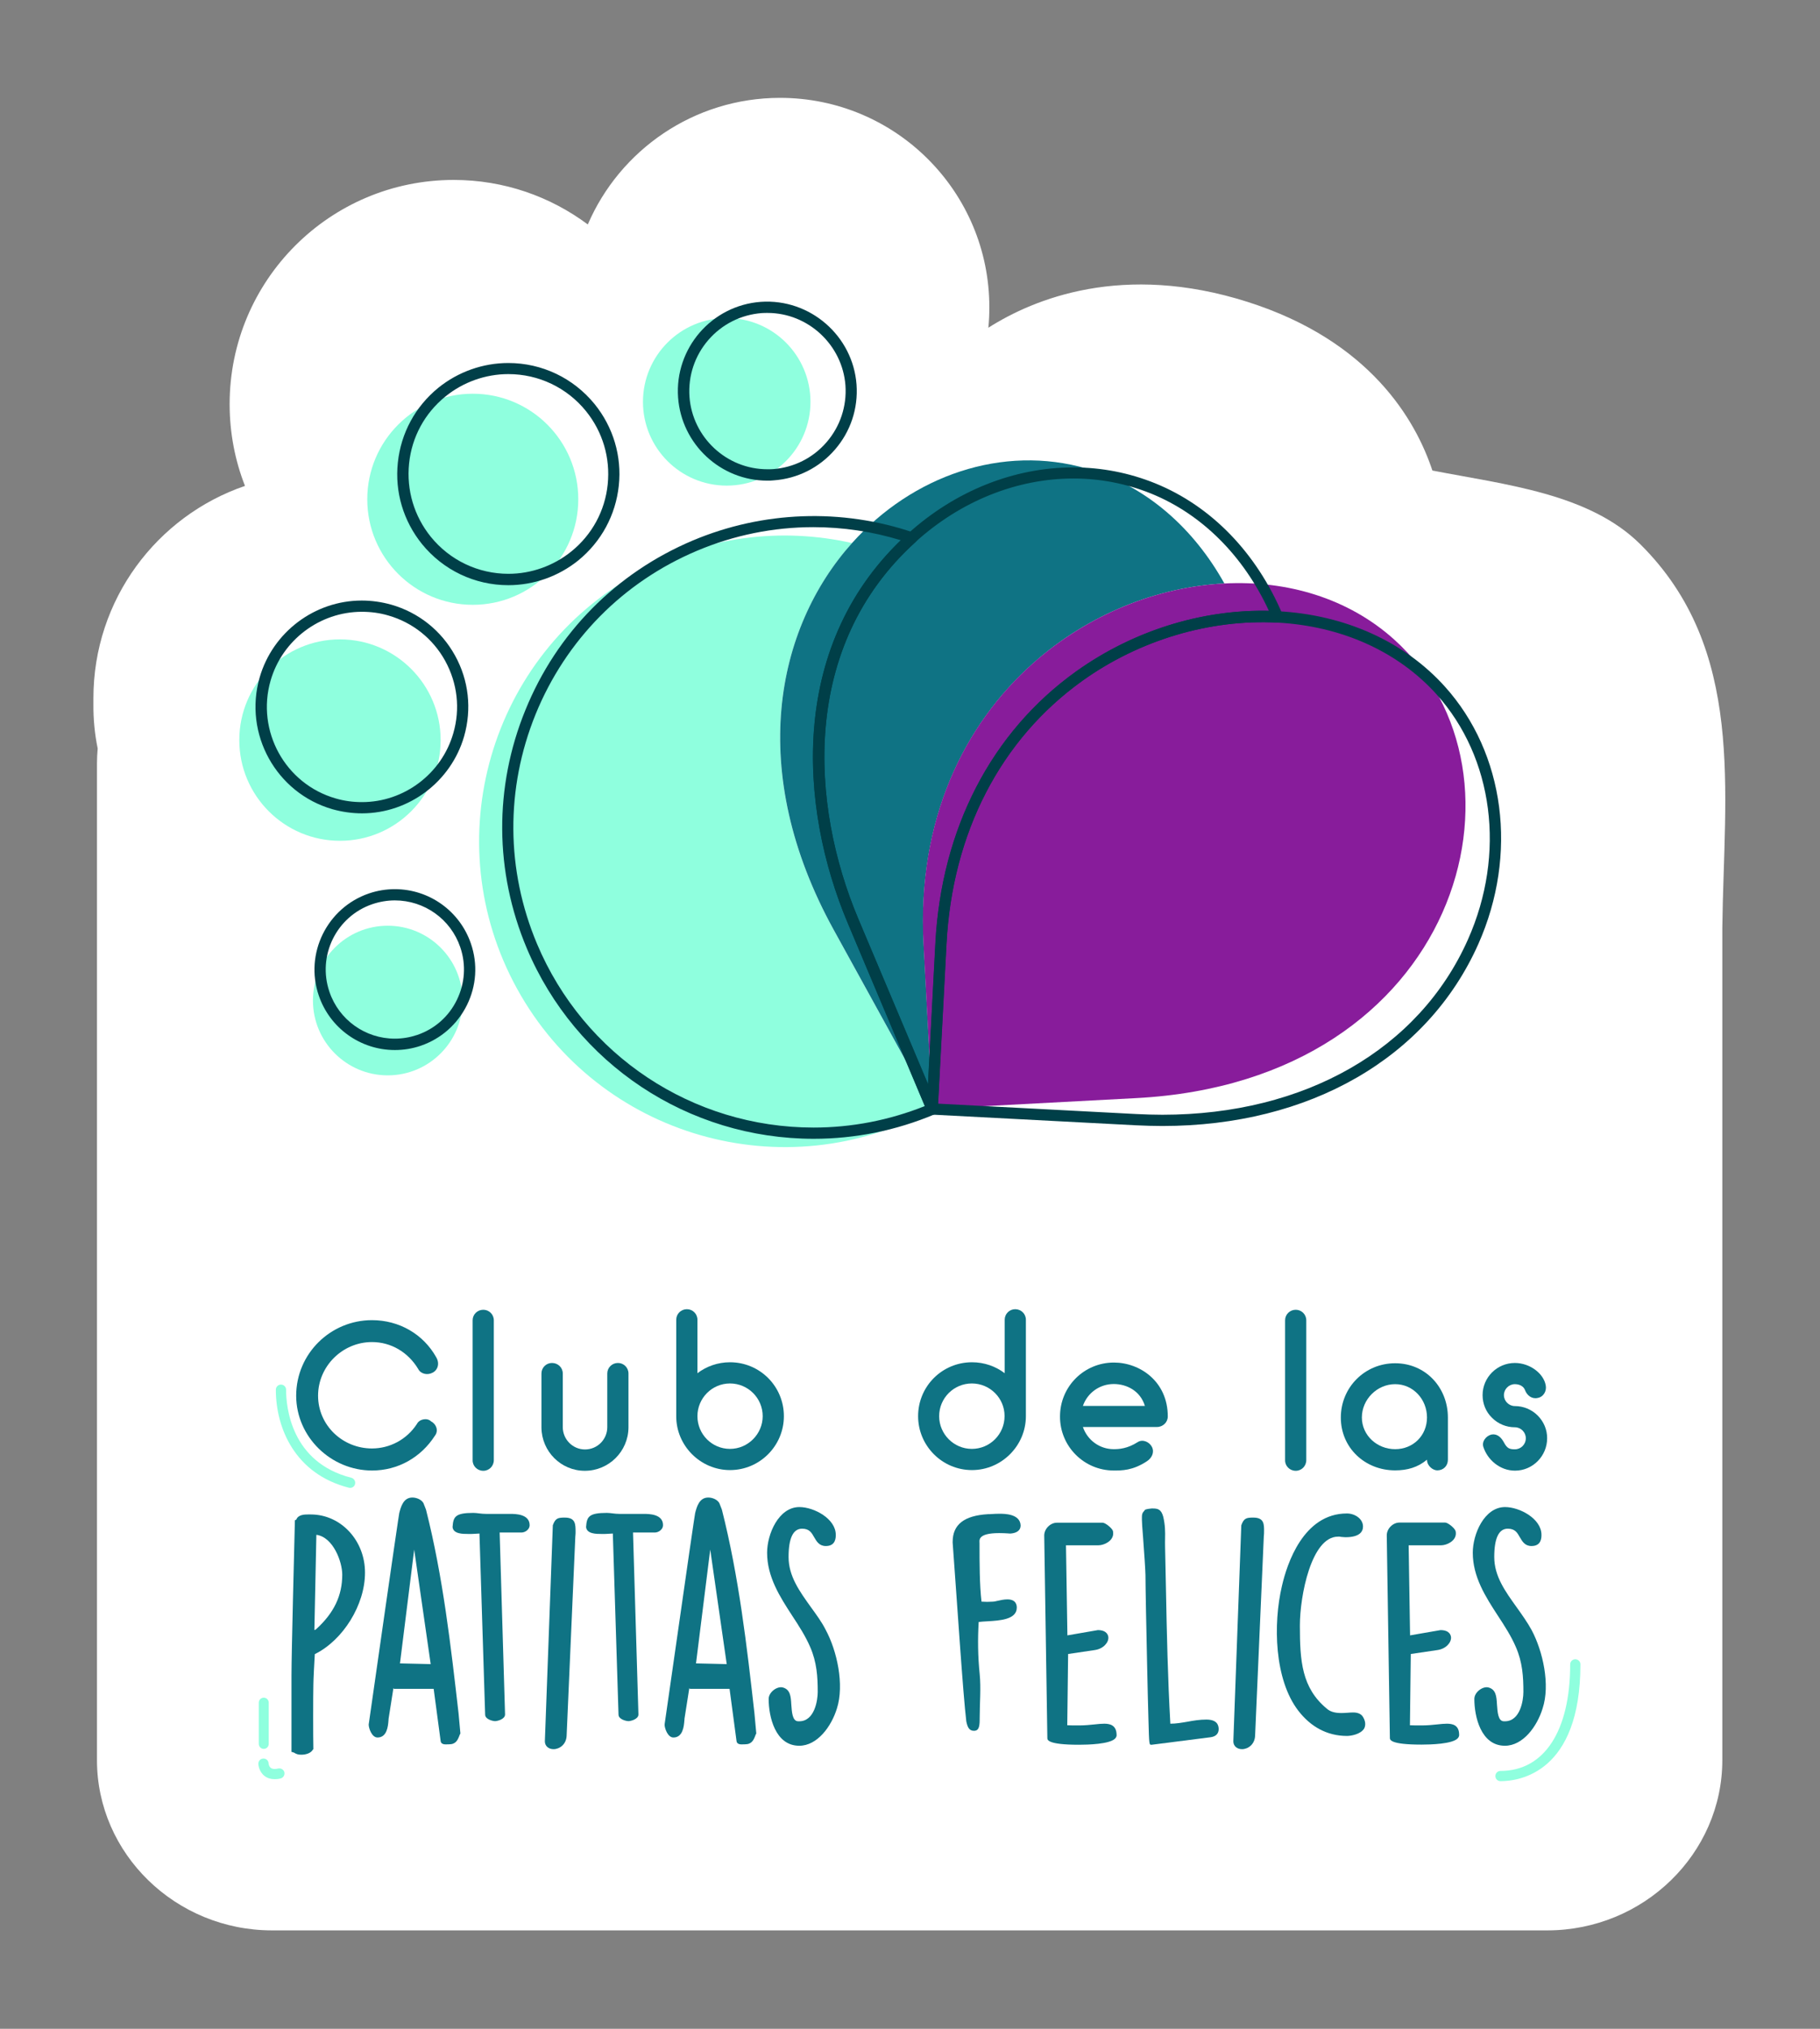 <?xml version="1.0" encoding="utf-8"?>
<!-- Generator: Adobe Illustrator 18.0.0, SVG Export Plug-In . SVG Version: 6.00 Build 0)  -->
<!DOCTYPE svg PUBLIC "-//W3C//DTD SVG 1.1//EN" "http://www.w3.org/Graphics/SVG/1.1/DTD/svg11.dtd">
<svg version="1.1" id="Capa_1" xmlns="http://www.w3.org/2000/svg" xmlns:xlink="http://www.w3.org/1999/xlink" x="0px" y="0px"
	 viewBox="0 0 1280 1426.3" enable-background="new 0 0 1280 1426.3" xml:space="preserve">
<rect x="0" y="0" width="1280" height="1426.3" fill="#808080" stroke="none"/>
<path fill="#FFFFFF" d="M1153.6,382.6c-36-35.7-94.6-41.8-146.2-51.8c-11.8-35.5-43.8-91.2-130.1-118.6
	c-87.6-27.8-150.1-2.2-182.2,18.2c0.5-4.7,0.7-9.5,0.7-14.4c0-81.3-65.9-147.2-147.2-147.2c-60.6,0-112.7,36.7-135.2,89
	c-26.3-19.6-58.9-31.3-94.3-31.3c-87.1,0-157.6,70.6-157.6,157.6c0,20.3,3.8,39.7,10.8,57.5c-62,21.2-106.6,80-106.6,149.2
	c0,1.1,0,2.1,0,3.2c0,0.4,0,0.8,0,1.2c-0.1,10.3,0.9,20.8,3,31c-0.3,3.5-0.5,7-0.5,10.6v700.6c0,65.9,55.4,119.7,123.1,119.7h896.9
	c67.7,0,123.1-53.9,123.1-119.7V652.4C1212.4,556.3,1228,456.4,1153.6,382.6z"/>
<g>
	<g>
		<g>
			<path fill="#0F7384" d="M261.7,1033.8c18.1,0,34.3-9.1,44.2-24.5c2.7-3.5,0.9-8.2-2.7-10c-2.6-2.7-8.2-1.8-10,1.8
				c-7.1,10.9-19,17.2-31.6,17.2c-20.7,0-37.9-16.3-37.9-37.1c0-20.7,17.2-37.7,37.9-37.7c13.4,0,25.4,7.1,32.5,18.9
				c1.8,3.6,6.5,4.5,10,2.7c3.6-1.7,5.4-6.3,2.7-10.9c-9.1-16.3-26.1-26.1-45.2-26.1c-29,0-53.3,23.4-53.3,53.2
				C208.4,1010.2,232.7,1033.8,261.7,1033.8z"/>
		</g>
		<g>
			<path fill="#0F7384" d="M339.9,1034c4.1,0,7.4-3.3,7.4-7.5v-98.3c0-4.1-3.3-7.4-7.4-7.4c-4.2,0-7.5,3.3-7.5,7.4v98.3
				C332.3,1030.6,335.6,1034,339.9,1034z"/>
		</g>
		<g>
			<path fill="#0F7384" d="M411.3,1034c16.9,0,30.5-13.6,30.7-30.3v-0.2v-37.9c0-4.1-3.3-7.4-7.4-7.4c-4.2,0-7.5,3.3-7.5,7.4v37.7
				c0,8.6-6.9,15.7-15.7,15.7c-8.6,0-15.6-7.1-15.6-15.7v-37.7c0-4.1-3.3-7.4-7.6-7.4c-4.1,0-7.4,3.3-7.4,7.4v37.9v0.2
				C381,1020.4,394.5,1034,411.3,1034z"/>
		</g>
		<g>
			<path fill="#0F7384" d="M513.4,1033.5c21,0,37.9-17.1,37.9-37.9c0-21-16.9-37.9-37.9-37.9c-8.6,0-16.6,2.9-22.9,7.7v-37.6
				c0-4.1-3.3-7.4-7.4-7.4c-4.2,0-7.5,3.3-7.5,7.4v67.8C475.5,1016.3,492.6,1033.5,513.4,1033.5z M513.4,972.6c12.7,0,23,10.3,23,23
				c0,12.5-10.3,23-23,23c-12.7,0-22.9-10.3-22.9-23C490.5,983,500.7,972.6,513.4,972.6z"/>
		</g>
		<g>
			<path fill="#0F7384" d="M721.5,995.6v-0.1v-67.7c0-4.1-3.3-7.4-7.5-7.4c-4.1,0-7.4,3.3-7.4,7.4v37.6c-6.3-4.8-14.3-7.7-23-7.7
				c-21,0-37.9,16.9-37.9,37.9c0,20.8,16.9,37.9,37.9,37.9C704.4,1033.5,721.5,1016.4,721.5,995.6z M706.5,995.6
				c0,12.7-10.3,23-23,23c-12.7,0-23-10.4-23-23c0-12.7,10.3-23,23-23c12.7,0,23,10.3,23,22.8V995.6z"/>
		</g>
		<g>
			<path fill="#0F7384" d="M783.3,1033.8c5.6,0,13.3,0.1,23.3-6.5c3.5-2.3,5.4-6.2,3.6-10c-1.8-3.6-6.5-5.7-10-3.5
				c-7.3,4.7-13.4,5-16.9,5c-10.1,0-18.6-6.5-21.7-15.6h52.1c4.2,0,7.6-3.3,7.6-7.4c0-24.6-19.6-37.9-37.9-37.9
				c-21,0-37.9,16.9-37.9,37.9C745.4,1016.7,762.3,1033.8,783.3,1033.8z M783.3,973c9.1,0,18.7,4.8,21.9,15.4h-43.6
				C764.7,979.4,773.2,973,783.3,973z"/>
		</g>
		<g>
			<path fill="#0F7384" d="M911.3,1034c4.1,0,7.4-3.3,7.4-7.5v-98.3c0-4.1-3.3-7.4-7.4-7.4c-4.2,0-7.5,3.3-7.5,7.4v98.3
				C903.7,1030.6,907,1034,911.3,1034z"/>
		</g>
		<g>
			<path fill="#0F7384" d="M981.2,1033.7c8.6,0,15.9-2.1,22.4-7.5c0,4.4,4.2,7.5,7.2,7.5c4.4,0,7.5-3.2,7.5-7.5v-29.6
				c0-21.3-15.8-38.2-37.1-38.2c-21.3,0-38.2,16.9-38.2,38.2C943,1017.8,959.9,1033.7,981.2,1033.7z M981.2,973.1
				c12.7,0,22.4,10.7,22.4,23.4c0,12.7-9.7,22.3-22.4,22.3c-12.7,0-23.4-9.7-23.4-22.3C957.8,983.8,968.5,973.1,981.2,973.1z"/>
		</g>
		<g>
			<path fill="#0F7384" d="M1065.4,1003.4c4.2,0,7.7,3.5,7.7,7.7c0,4.4-3.5,7.8-7.7,7.8c-3.6,0-5.4-0.6-7.5-4.5
				c-2-3.8-4.8-6.6-8.9-5.9c-3.9,0.9-7.1,5-5.7,8.9c2.9,8.8,11.5,16.5,22.2,16.5c12.5,0,22.6-10.3,22.6-22.8c0-6-2.3-11.6-6.7-16
				c-4.2-4.2-10-6.6-16-6.6c-4.2,0-7.7-3.5-7.7-7.7s3.5-7.7,7.7-7.7c3.6,0,6.2,1.7,7.1,4.1c1.4,3.8,4.8,6.5,8.9,5.6
				c4.1-0.7,6.5-4.8,5.7-8.9c-1.5-8.4-11.2-15.7-21.7-15.7c-12.5,0-22.7,10.1-22.7,22.6c0,6,2.3,11.8,6.7,16
				C1053.6,1001,1059.3,1003.4,1065.4,1003.4z"/>
		</g>
		<g>
			<g>
				<path fill="#0F7384" d="M218.6,1064.7l-2,0c-2.1,0-6.9,0-8.2,3.6l-1,0.5c-0.4,16.8-2.4,93.2-2.4,109v53.8l1.7,0.5
					c1.9,1.2,3.1,1.5,5.3,1.5c2.8,0,6.5-0.9,8-3.5l0.4-0.4l0-0.5c-0.2-6.6-0.2-38.1,0-45c0-3,0.7-16.7,1-21.3
					c19.9-9.8,35.3-34.7,35.3-57.2C256.8,1083,239.7,1064.7,218.6,1064.7z M240.7,1107c0,14.8-5.8,26.9-18.3,38.3
					c-0.3,0.3-0.7,0.5-1.3,0.7l1.4-67C234.3,1080.6,240.7,1097.9,240.7,1107z"/>
			</g>
			<g>
				<path fill="#0F7384" d="M299.6,1061.3l-1.8-4.6c-1.6-2.7-5.1-3.9-7.8-3.9c-6.4,0-8.1,6.7-9.2,10.9l0,0
					c-0.4,2.3-2.9,18.5-21.5,148.7c0,2.6,2.2,9.1,6.2,9.1c6.7,0,7.4-8,7.7-11.8c0-0.6,0.1-1.1,0.1-1.4l3.4-21.6l0.3,0.6h28l4.9,36.7
					c0.4,2.9,3.9,2.3,5.2,2.3h0.6c4.9,0,6.2-2.8,7.7-6.9l0.4-0.7l-1.3-14.2C317.1,1157.5,311.6,1108.6,299.6,1061.3z M302.9,1169.9
					l-21.6-0.5l10-80L302.9,1169.9z"/>
			</g>
			<g>
				<path fill="#0F7384" d="M358.8,1064.3h-17c-3.5,0-6.4-0.7-8.9-0.7c-12.7,0-14.1,2.7-14.6,9.8l0,0.2l0,0.1
					c0.6,4.7,7.2,4.7,10.9,4.7c2,0.1,4.6-0.1,8-0.3l4,127.3c0,3.4,5.5,4.6,7,4.6s7-1.3,7-4.7l-3.8-127.9h15.3c2.8,0,5.8-2.3,5.8-5.1
					C372.5,1064.4,362.6,1064.3,358.8,1064.3z"/>
			</g>
			<g>
				<path fill="#0F7384" d="M397.2,1066.9c-4.8,0-6.6,0.4-8.4,5.4l-5.6,151.9c0,3.2,2.5,5.5,6.1,5.5c4.2,0,8.9-3.3,9.2-9.3
					l6.1-139.6c0-0.2,0-0.8,0.1-1.4c0.1-0.9,0.1-1.9,0.1-2.2C404.8,1071.5,404.8,1066.9,397.2,1066.9z"/>
			</g>
			<g>
				<path fill="#0F7384" d="M452.7,1064.3h-17c-3.5,0-6.4-0.7-8.9-0.7c-12.7,0-14.1,2.7-14.6,9.8l0,0.2l0,0.1
					c0.6,4.7,7.2,4.7,10.8,4.7c2,0.1,4.6-0.1,8-0.3l4,127.3c0,3.4,5.5,4.6,7,4.6c1.5,0,7-1.3,7-4.7l-3.8-127.9h15.3
					c2.8,0,5.8-2.3,5.8-5.1C466.4,1064.4,456.5,1064.3,452.7,1064.3z"/>
			</g>
			<g>
				<path fill="#0F7384" d="M507.7,1061.3l-1.8-4.6c-1.6-2.7-5.1-3.9-7.8-3.9c-6.4,0-8.1,6.7-9.2,10.9l0,0
					c-0.4,2.2-2.9,18.5-21.5,148.7c0,2.6,2.2,9.1,6.2,9.1c6.7,0,7.4-8,7.7-11.8c0.1-0.6,0.1-1.1,0.1-1.4l3.4-21.6l0.3,0.6h28
					l4.9,36.7c0.4,2.9,3.9,2.3,5.2,2.3h0.6c4.9,0,6.2-2.8,7.7-6.9l0.4-0.7l-1.3-14.2C525.3,1157.5,519.7,1108.6,507.7,1061.3z
					 M511.1,1169.9l-21.6-0.5l10-80L511.1,1169.9z"/>
			</g>
			<g>
				<path fill="#0F7384" d="M570.4,1130c-8.1-11.3-15.8-21.9-15.8-35.4c0-13.2,3.2-19.9,9.5-19.9c5.1,0,6.7,2.8,8.5,6
					c1.7,2.9,3.5,6.2,8.2,6.2c7,0,7-5.9,7-7.9c0-11.3-15.3-19.5-25.6-19.5c-14.6,0-22.7,19-22.7,32.1c0,17,9,31,17.8,44.5
					c4.6,7,9.3,14.3,12.5,21.8c4.7,10.7,5.3,21.1,5.3,31.5c0,6.2-2.3,20.7-13,20.7h-0.7c-4.2,0-4.5-6.6-4.9-12
					c-0.3-5.4-0.7-10.2-5.7-11.7c-4-1.3-10.2,3.1-10.2,8c0,12.2,4.5,32.9,21.5,32.9c12.7,0,22.6-13.5,26.5-26.2
					c5.3-16.7,0.1-40.5-7.9-55.3C578,1140.4,574.1,1135.1,570.4,1130z"/>
			</g>
			<g>
				<path fill="#0F7384" d="M702.8,1064.2c-1.9,0-3.8,0.1-5.3,0.2c-1.1,0.1-1.8,0.1-2.7,0.1c-16.9,1-24.8,7.4-24.8,19.5v0.5
					c3,40.2,7.3,107,9.6,125.7c0.8,3.7,1.8,6.6,5.4,6.6c2.9,0,4-2,4-7.7v-0.8c0-10.9,1-21.4,0-31.5c-1.3-12.6-1.4-24.6-0.7-36.5
					c1.4-0.2,4.1-0.4,6.3-0.5c8.5-0.5,20.5-1.2,20.5-9.6c0-1.8-0.5-5.8-6.6-5.8c-2.5,0-5.1,0.6-7.3,1.1c-1.2,0.3-2.2,0.5-2.8,0.5
					c-3,0.2-5.4,0.2-8.1,0c-1.4-11.7-1.4-27.9-1.4-39.6v-1.6c0-1.7-1.7-7,13.8-7c2.6,0,4.1,0.1,6,0.2c0.9,0.1,1.3,0.1,2.2,0.1
					c4.5-0.4,6.9-2.4,6.9-5.7C717.4,1064.2,706.4,1064.2,702.8,1064.2z"/>
			</g>
			<g>
				<path fill="#0F7384" d="M776.6,1211.8c-2,0-4.2,0.2-6.8,0.5c-3.1,0.3-6.6,0.7-10.3,0.7c-4.7,0-7.3,0-8.9-0.1l0.6-50.1l18.9-2.8
					c6-0.9,9.7-5.4,9.4-9c-0.1-1.2-0.9-5-7.4-5l-21.4,3.7l-1-63.3h22.7c4.2,0,10.5-3.1,10.5-8.3c0-0.5,0-1.4-0.3-2.1
					c-0.9-2-5.3-5.5-7.1-5.5h-32.2c-4.6,0-8.9,4.3-8.9,9l2.2,142.4c0,1.2,0,4.7,22.2,4.7c6.4,0,21.7-0.4,25.5-4.4c0.9-1,1.1-2,1-2.6
					C785.2,1212.6,780.3,1211.8,776.6,1211.8z"/>
			</g>
			<g>
				<path fill="#0F7384" d="M848.4,1208.9c-4.6,0-9,0.7-13.2,1.5c-4.1,0.7-8.1,1.4-12.1,1.4c-1.8-31.7-2.5-63.9-3.1-95.1
					c-0.2-9.7-0.4-19.4-0.6-29c-0.1-2.2,0-4.2,0-6c0.1-4.9,0.1-9.4-1.3-15.4c-1.4-5.2-3.8-5.8-7.3-5.8h-0.9c-0.7,0-3.5,0.4-4.4,0.8
					l-0.4,0.3l-0.2,0.4c-1.8,1.8-1.8,3-1.8,5v1.5c0,1.4,0.3,6.3,0.8,12.1c0.8,10.3,1.7,24.3,1.7,26.7c0,7.2,0.6,38.2,1.2,64.8
					c0.3,14,0.6,26.8,0.9,36.9c0.5,18.3,0.5,17.6,2.2,17.6h0.1l41.5-5.3c3.5-0.5,5.6-2.4,5.6-5.8
					C857,1212.7,855.9,1208.9,848.4,1208.9z"/>
			</g>
			<g>
				<path fill="#0F7384" d="M881.4,1066.9c-4.8,0-6.6,0.4-8.4,5.4l-5.6,151.9c0,3.2,2.5,5.5,6.1,5.5c4.2,0,8.9-3.3,9.2-9.3
					l6.1-139.6c0-0.2,0-0.8,0.1-1.4c0.1-0.9,0.1-1.9,0.1-2.2C889.1,1071.5,889.1,1066.9,881.4,1066.9z"/>
			</g>
			<g>
				<path fill="#0F7384" d="M951.6,1203.9c-1.2,0-2.4,0.1-3.8,0.2c-1.4,0.1-2.9,0.2-4.4,0.2c-4.6,0-7.8-0.9-10.3-3.1
					c-17.6-14.6-18.9-33.5-18.9-58.4c0-21,8.1-62.5,26.8-62.5h1.2c0.3,0,0.7,0.2,1.2,0.2c0.8,0,1.8,0.2,2.9,0.2
					c10.1,0,12.3-4.1,12.3-7.5c0-5.5-5.8-9.2-11.3-9.2c-30.7,0-42.2,35.6-45.7,50.9c-6.3,26.7-5.4,66,11.6,87.9
					c8.5,11,20,17.6,34.1,17.6h0c2.8,0,9.6-1.1,12.1-5.2c0.8-1.5,1.4-4.3-0.6-7.8C957.3,1204.5,954.2,1203.9,951.6,1203.9z"/>
			</g>
			<g>
				<path fill="#0F7384" d="M1017.6,1211.8c-2,0-4.2,0.2-6.8,0.5c-3.1,0.3-6.6,0.7-10.3,0.7c-4.7,0-7.4,0-8.9-0.1l0.6-50.1l18.9-2.8
					c6-0.9,9.7-5.4,9.4-9c-0.1-1.2-0.9-5-7.4-5l-21.4,3.7l-1-63.3h22.7c4.2,0,10.5-3.1,10.5-8.3c0-0.5,0-1.4-0.4-2.2
					c-0.9-2-5.3-5.5-7.1-5.5h-32.2c-4.6,0-8.9,4.3-8.9,9l2.2,142.4c0,1.2,0,4.7,22.2,4.7c6.4,0,21.7-0.4,25.5-4.4c0.9-1,1.1-2,1-2.6
					C1026.2,1212.6,1021.3,1211.8,1017.6,1211.8z"/>
			</g>
			<g>
				<path fill="#0F7384" d="M1077.2,1146c-3-5.5-6.8-10.8-10.5-16c-8.1-11.3-15.8-21.9-15.8-35.4c0-13.2,3.2-19.9,9.5-19.9
					c5.1,0,6.7,2.8,8.5,6c1.7,2.9,3.5,6.2,8.2,6.2c7,0,7-5.9,7-7.9c0-11.3-15.3-19.5-25.6-19.5c-14.6,0-22.7,19-22.7,32.1
					c0,17,9,31,17.8,44.5c4.6,7,9.3,14.3,12.5,21.8c4.7,10.7,5.3,21.1,5.3,31.5c0,6.2-2.3,20.7-13,20.7h-0.7c-4.2,0-4.5-6.6-4.9-12
					c-0.3-5.4-0.7-10.2-5.7-11.7c-4-1.3-10.2,3.1-10.2,8c0,12.2,4.5,32.9,21.5,32.9c12.7,0,22.6-13.5,26.5-26.2
					C1090.4,1184.5,1085.1,1160.8,1077.2,1146z"/>
			</g>
		</g>
	</g>
	<g>
		<g>
			<g>
				<path fill="#8FFFDE" d="M599.3,381.8c-49.5-11.2-103.2-5-151.1,21.4c-104,57.3-141.8,188-84.5,292s188,141.8,292,84.5
					c0,0-15.8-28.6-69.3-125.8C524.8,542.2,545.4,441.8,599.3,381.8z"/>
			</g>
		</g>
		<g>
			<g>
				<circle fill="#8FFFDE" cx="511.1" cy="282.5" r="58.9"/>
			</g>
		</g>
		<g>
			<g>
				<circle fill="#8FFFDE" cx="332.5" cy="351" r="74.2"/>
			</g>
		</g>
		<g>
			<g>
				<circle fill="#8FFFDE" cx="239.1" cy="520.3" r="70.8"/>
			</g>
		</g>
		<g>
			<g>
				<circle fill="#8FFFDE" cx="272.7" cy="703.4" r="52.6"/>
			</g>
		</g>
		<g>
			<g>
				<path fill="#0F7384" d="M764.6,329.5c-59.7-17.3-122.8,4.9-165.3,52.2c-53.8,60-74.5,160.4-12.9,272.1
					c53.6,97.2,69.3,125.8,69.3,125.8s-2.5-48-6.1-116.1c-4.6-87.3,28.5-154.2,77.1-197.3c38.7-34.4,87.3-53.6,134.4-56
					C839.5,371.4,806.2,341.6,764.6,329.5z"/>
			</g>
		</g>
		<g>
			<g>
				<path fill="#881C9B" d="M980.4,449.5c-32.2-28.9-75.1-41.6-119.4-39.3c-47.1,2.4-95.6,21.6-134.4,56
					c-48.6,43.1-81.7,110-77.1,197.3c3.6,68.1,6.1,116.1,6.1,116.1s32.6-1.7,143.4-7.6C1026.9,760.1,1085.2,543.7,980.4,449.5z"/>
			</g>
		</g>
		<g>
			<g>
				<path fill="#003F48" d="M572.3,800.6C572.3,800.6,572.3,800.6,572.3,800.6c-88.3,0-167.5-52.6-201.8-133.9
					c-22.7-53.9-23.1-113.4-1-167.5c22-54.2,63.9-96.5,117.7-119.2c49.4-20.8,104.8-22.8,155.3-5.6c1.3,0.5,2.3,1.6,2.6,3
					c0.3,1.4-0.2,2.8-1.2,3.7c-81.1,73.3-74,184.8-40.3,264.8l55.8,132.3c0.4,1,0.4,2.1,0,3c-0.4,1-1.2,1.8-2.1,2.2
					C630.1,794.8,601.5,800.6,572.3,800.6z M572,370.6c-28.1,0-55.7,5.6-81.8,16.6c-51.9,21.9-92.2,62.7-113.5,114.9
					c-21.2,52.2-20.9,109.5,1,161.5c33,78.4,109.4,129.1,194.5,129.1h0c26.8,0,53.1-5.1,78.2-15.1l-54.2-128.7
					c-34-80.8-41.6-193,37.3-269.1C613.6,373.7,592.9,370.6,572,370.6z"/>
			</g>
		</g>
		<g>
			<g>
				<path fill="#003F48" d="M539.6,337.9C539.6,337.9,539.6,337.9,539.6,337.9c-32.8,0-60.3-25.6-62.7-58.4
					c-2.5-34.6,23.6-64.8,58.2-67.3c34.7-2.4,64.8,24,67.3,58.2c1.2,16.8-4.2,33-15.2,45.7c-11,12.7-26.3,20.4-43,21.6
					C542.7,337.9,541.1,337.9,539.6,337.9z M539.8,220c-1.3,0-2.7,0-4,0.1c-14.6,1.1-28,7.8-37.6,18.9
					c-9.6,11.1-14.3,25.3-13.3,39.9c2.1,28.6,26.1,51,54.8,51h0c1.3,0,2.7,0,4-0.1c14.6-1.1,28-7.8,37.6-18.9
					c9.6-11.1,14.3-25.3,13.3-39.9C592.5,242.5,568.4,220,539.8,220z"/>
			</g>
		</g>
		<g>
			<g>
				<path fill="#003F48" d="M357.5,411.4L357.5,411.4c-23.7,0-45.8-10.6-60.7-28.9c-13.1-16.2-19.2-36.6-17-57.3
					c2.2-20.8,12.3-39.4,28.5-52.6c13.9-11.2,31.3-17.4,49.2-17.4c23.7,0,45.8,10.6,60.7,28.9c13.1,16.2,19.2,36.6,17,57.3
					s-12.3,39.4-28.5,52.6C392.8,405.2,375.4,411.4,357.5,411.4z M357.5,263c-16,0-31.7,5.6-44.2,15.7
					c-14.6,11.8-23.7,28.6-25.6,47.2c-1.9,18.6,3.5,36.9,15.3,51.5c13.4,16.5,33.3,26,54.6,26l0,0c16,0,31.7-5.6,44.2-15.7
					c14.6-11.8,23.7-28.6,25.6-47.2c1.9-18.6-3.5-36.9-15.3-51.5C398.7,272.5,378.8,263,357.5,263z"/>
			</g>
		</g>
		<g>
			<g>
				<path fill="#003F48" d="M254.6,571.8L254.6,571.8c-7,0-14-1-20.8-2.9c-39.6-11.4-62.6-53-51.2-92.6
					c9.2-31.9,38.7-54.1,71.8-54.1c7,0,14,1,20.8,2.9c19.2,5.5,35.1,18.2,44.8,35.7c9.7,17.5,11.9,37.7,6.4,56.9
					C317.2,549.5,287.7,571.8,254.6,571.8z M254.5,430.1c-29.6,0-56,19.9-64.2,48.4c-10.2,35.4,10.3,72.6,45.7,82.8
					c6.1,1.8,12.3,2.6,18.6,2.6c29.6,0,56-19.9,64.2-48.4c5-17.2,2.9-35.2-5.7-50.9c-8.6-15.6-22.9-27-40-31.9
					C267,430.9,260.8,430.1,254.5,430.1z"/>
			</g>
		</g>
		<g>
			<g>
				<path fill="#003F48" d="M277.7,738.2c-24.2,0-45.7-15.4-53.5-38.3c-10.1-29.5,5.8-61.7,35.3-71.8c5.9-2,12-3,18.2-3
					c24.2,0,45.7,15.4,53.5,38.3c4.9,14.3,3.9,29.6-2.8,43.2c-6.7,13.5-18.2,23.7-32.5,28.6C290,737.2,283.9,738.2,277.7,738.2z
					 M277.7,633c-5.3,0-10.6,0.9-15.7,2.6c-25.4,8.6-39,36.3-30.3,61.7c6.7,19.7,25.2,32.9,46,32.9c5.3,0,10.6-0.9,15.7-2.6
					c12.3-4.2,22.2-12.9,27.9-24.6c5.7-11.7,6.6-24.8,2.4-37.1C317,646.2,298.5,633,277.7,633z"/>
			</g>
		</g>
		<g>
			<g>
				<path fill="#003F48" d="M655.7,783.6c-1.6,0-3-0.9-3.7-2.4l-55.8-132.3c-34.8-82.4-41.9-197.6,42.3-273.7
					c33.3-30.1,74.6-46.6,116.4-46.6c19.9,0,39.3,3.8,57.6,11.2c39.4,16,71.2,48.8,89.6,92.4c0.5,1.3,0.4,2.7-0.4,3.8
					c-0.8,1.1-2,1.8-3.5,1.7c-47.3-2.5-96.9,12.2-137,40.9c-57.6,41.2-91.6,107-95.6,185.2l-6.1,116.1c-0.1,1.8-1.5,3.4-3.3,3.7
					C656.1,783.6,655.9,783.6,655.7,783.6z M755,336.4c-39.8,0-79.3,15.8-111.1,44.6c-81.1,73.3-74,184.8-40.3,264.8l49.1,116.4
					l5.2-98.9c4.2-80.6,39.4-148.6,98.9-191.2c39.8-28.5,88-43.7,135.6-42.7c-17.9-38.7-47.1-67.9-82.8-82.4
					C792.2,340,773.8,336.4,755,336.4z"/>
			</g>
		</g>
		<g>
			<g>
				<path fill="#003F48" d="M817.5,791.6C817.5,791.6,817.5,791.6,817.5,791.6c-6.1,0-12.3-0.2-18.7-0.5l-143.4-7.5
					c-2.2-0.1-3.9-2-3.7-4.2l6.1-116.1c4.2-80.6,39.4-148.6,98.9-191.2c41.6-29.8,92.8-45.1,142-42.4c47.2,2.5,88.9,21.3,117.4,52.9
					c42.4,47,51.6,118.1,23.6,181.1C1004,743.8,921,791.6,817.5,791.6z M659.8,775.9l139.5,7.3c6.2,0.3,12.3,0.5,18.2,0.5
					c0,0,0,0,0,0c100.2,0,180.6-46.1,214.9-123.2c26.8-60.2,18-127.9-22.2-172.5c-27.1-30-66.8-47.9-111.9-50.3
					c-47.3-2.5-96.9,12.2-137,40.9c-57.6,41.2-91.6,107-95.6,185.2L659.8,775.9z"/>
			</g>
		</g>
	</g>
	<g>
		<path fill="#8FFFDE" d="M246.3,1046c-0.3,0-0.6,0-0.9-0.1c-37.9-9.6-51.4-41.9-51.4-68.9c0-2,1.6-3.6,3.6-3.6s3.6,1.6,3.6,3.6
			c0,11.8,3.3,51.1,45.9,61.9c1.9,0.5,3.1,2.5,2.6,4.4C249.4,1044.9,247.9,1046,246.3,1046z"/>
	</g>
	<g>
		<path fill="#8FFFDE" d="M1055.3,1252.2c-2,0-3.6-1.6-3.6-3.6s1.6-3.6,3.6-3.6c30.7,0,49-28,49-74.9c0-2,1.6-3.6,3.6-3.6
			c2,0,3.6,1.6,3.6,3.6C1111.5,1246.3,1068.5,1252.2,1055.3,1252.2z"/>
	</g>
	<g>
		<path fill="#8FFFDE" d="M185.5,1229.5c-2,0-3.5-1.6-3.5-3.6v-28.8c0-2,1.5-3.6,3.5-3.6s3.5,1.6,3.5,3.6v28.8
			C189,1227.9,187.5,1229.5,185.5,1229.5z"/>
	</g>
	<g>
		<path fill="#8FFFDE" d="M193.2,1250.8c-2.8,0-5.1-0.7-7.1-2.2c-4-3.1-4.4-7.9-4.4-8.5c-0.1-2,1.4-3.7,3.4-3.8
			c2.1-0.1,3.7,1.4,3.8,3.4c0,0.1,0.2,2.2,1.6,3.2c1.4,1,3.6,0.8,5.2,0.4c1.9-0.4,3.9,0.8,4.3,2.7c0.4,1.9-0.8,3.9-2.7,4.3
			C195.8,1250.7,194.4,1250.8,193.2,1250.8z"/>
	</g>
</g>
</svg>
